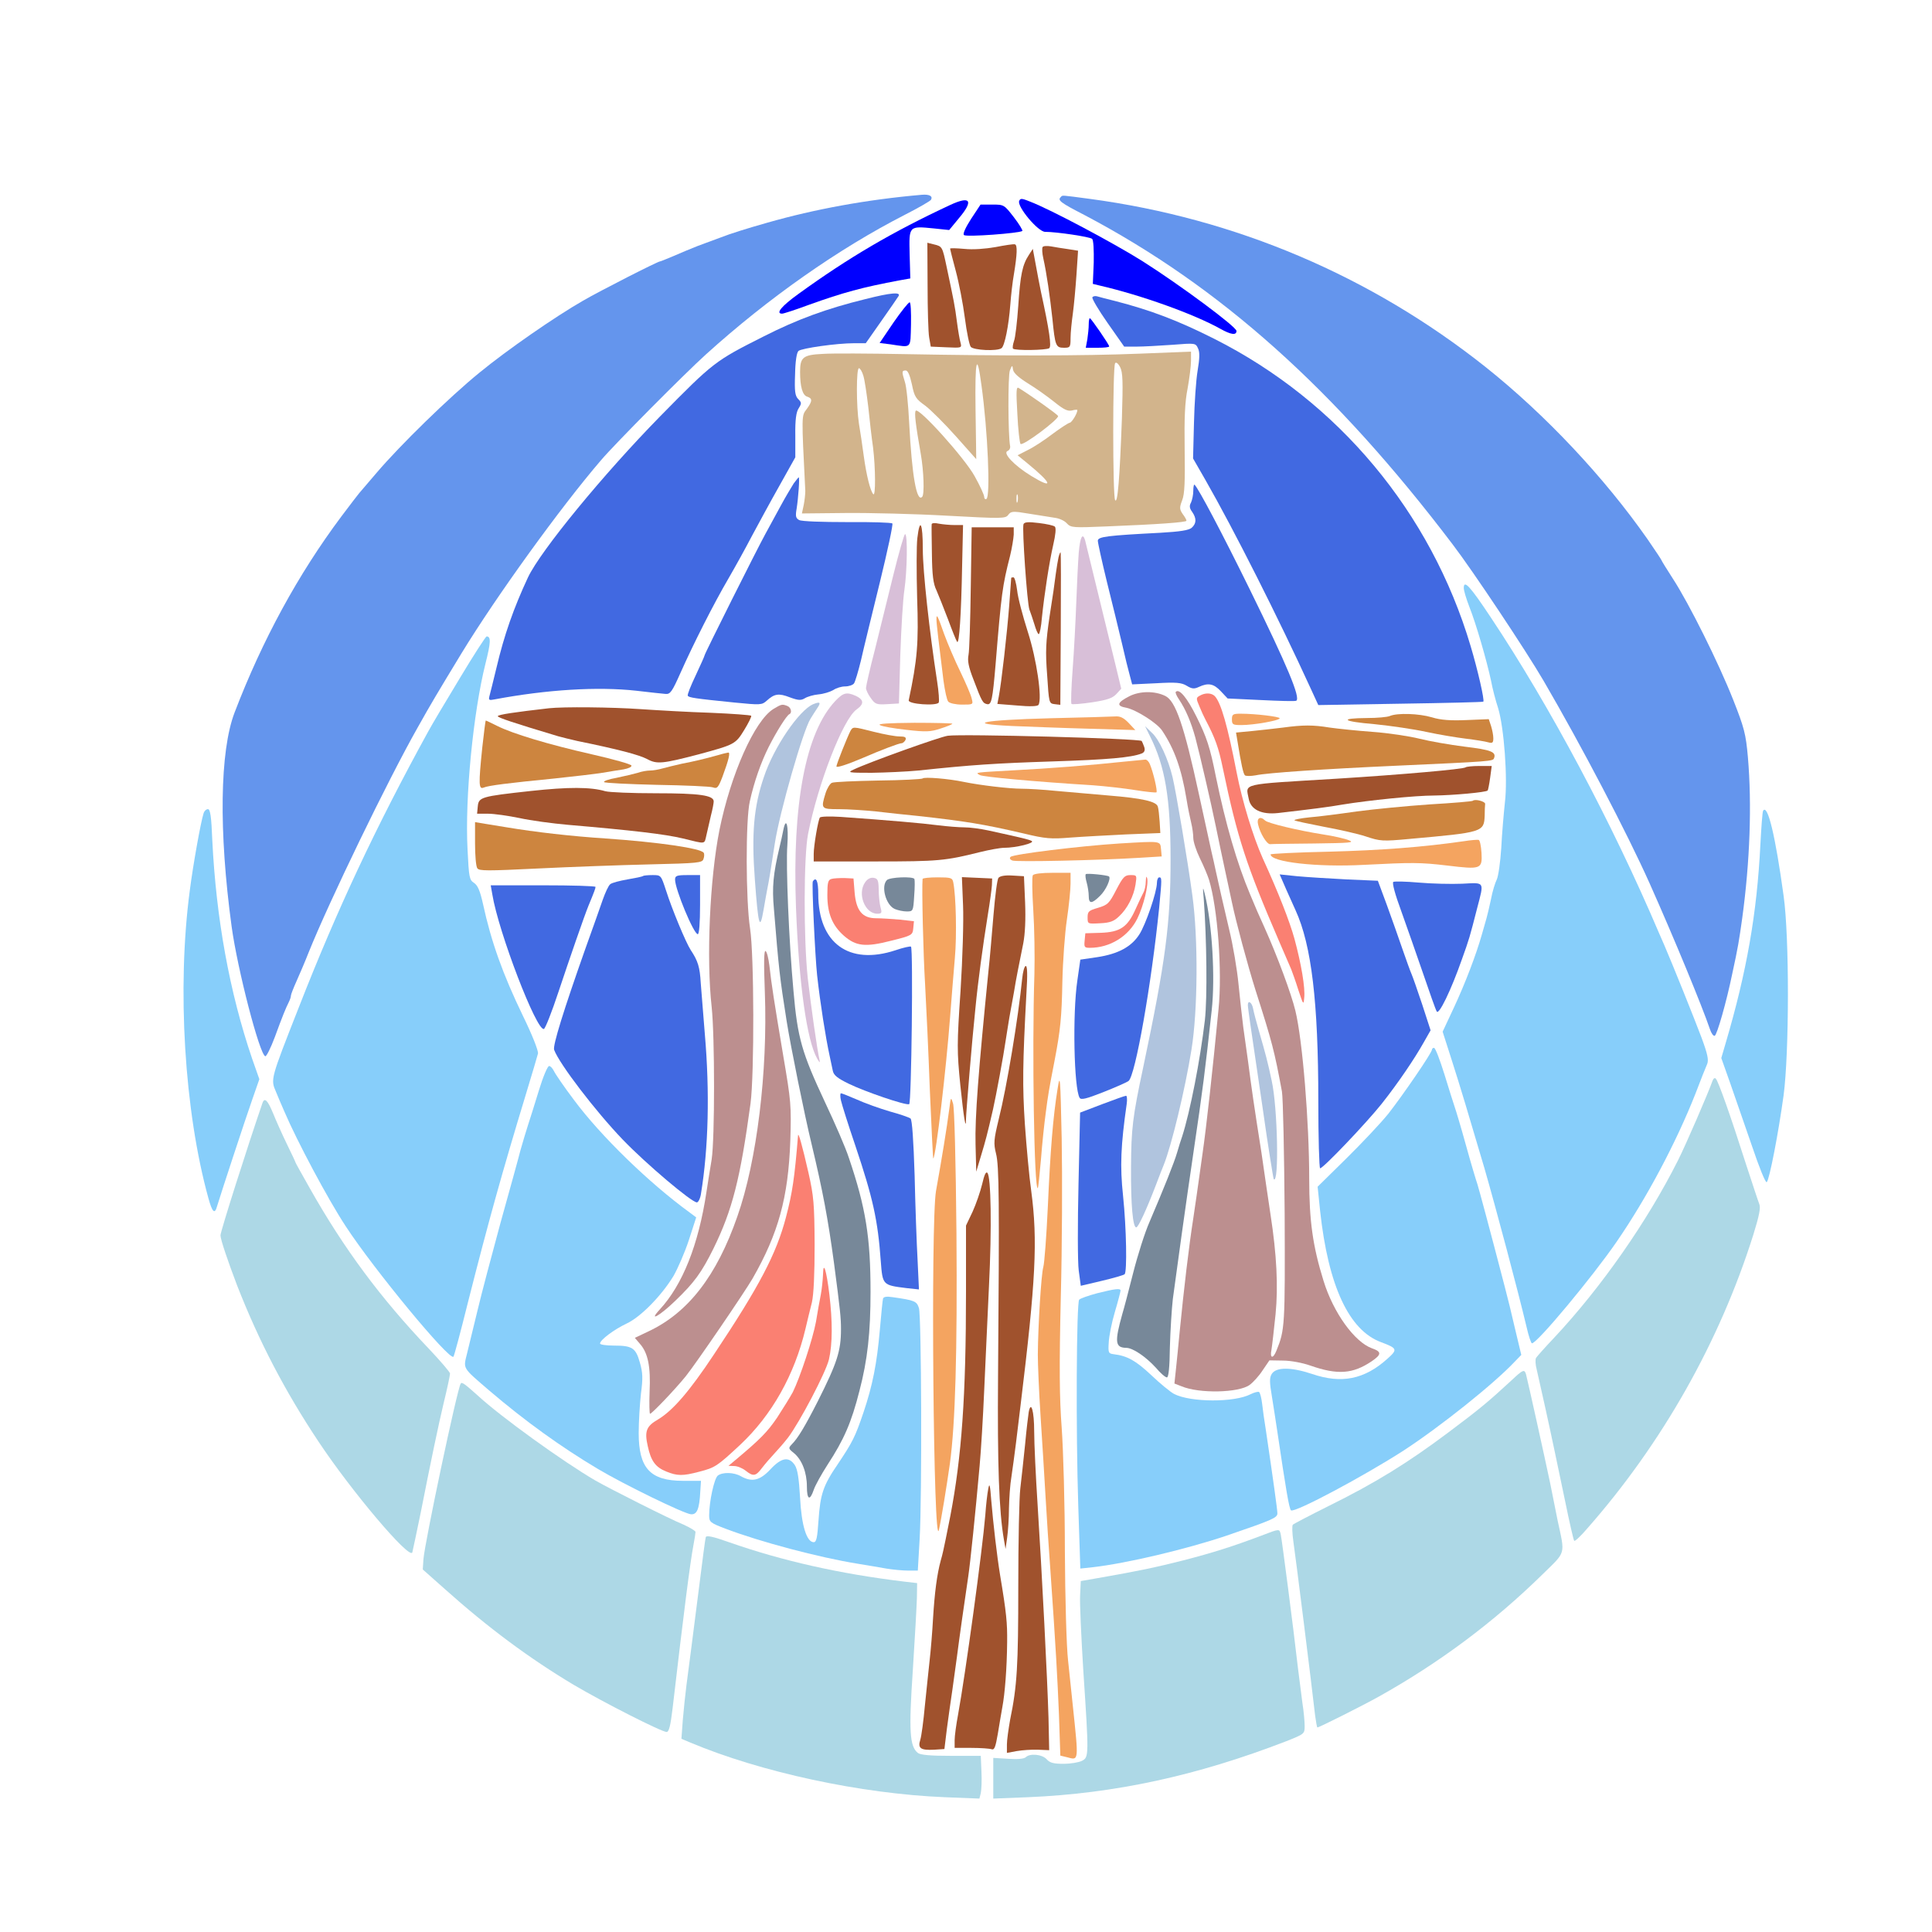 <?xml version="1.0" encoding="UTF-8" standalone="no"?>
<svg
   xmlns:dc="http://purl.org/dc/elements/1.1/"
   xmlns:cc="http://creativecommons.org/ns#"
   xmlns:rdf="http://www.w3.org/1999/02/22-rdf-syntax-ns#"
   xmlns:svg="http://www.w3.org/2000/svg"
   xmlns="http://www.w3.org/2000/svg"
   xmlns:sodipodi="http://sodipodi.sourceforge.net/DTD/sodipodi-0.dtd"
   xmlns:inkscape="http://www.inkscape.org/namespaces/inkscape"
   version="1.0"
   width="850pt"
   height="850pt"
   viewBox="0 0 850 850"
   preserveAspectRatio="xMidYMid meet"
   id="svg202"
   sodipodi:docname="bible426.svg"
   inkscape:version="0.92.2 5c3e80d, 2017-08-06">
  <defs
     id="defs206" />
  <sodipodi:namedview
     pagecolor="#ffffff"
     bordercolor="#666666"
     borderopacity="1"
     objecttolerance="10"
     gridtolerance="10"
     guidetolerance="10"
     inkscape:pageopacity="0"
     inkscape:pageshadow="2"
     inkscape:window-width="1920"
     inkscape:window-height="978"
     id="namedview204"
     showgrid="false"
     inkscape:zoom="0.58897835"
     inkscape:cx="546.35806"
     inkscape:cy="587.41431"
     inkscape:window-x="0"
     inkscape:window-y="1"
     inkscape:window-maximized="1"
     inkscape:current-layer="svg202" />
  <g
     transform="translate(0,850) scale(0.1,-0.1)"
     fill="#000000"
     stroke="none"
     id="g200">
    <path
       d="M0 4250 l0 -4250 4250 0 4250 0 0 4250 0 4250 -4250 0 -4250 0 0 -4250z m4715 3435 c367 -44 635 -110 950 -235 253 -101 443 -202 680 -361 196 -132 332 -245 526 -439 199 -197 323 -349 469 -572 116 -176 340 -613 340 -662 0 -7 3 -16 7 -19 8 -8 35 -84 68 -187 208 -656 223 -1351 45 -2025 -26 -100 -87 -287 -110 -342 -11 -26 -21 -49 -47 -113 -60 -148 -190 -392 -301 -565 -363 -564 -921 -1042 -1537 -1315 -27 -12 -73 -33 -100 -45 -70 -31 -301 -111 -410 -141 -261 -71 -514 -111 -793 -122 -793 -33 -1508 168 -2172 612 -204 136 -361 268 -551 463 -458 471 -751 994 -920 1643 -31 119 -67 328 -89 520 -13 109 -13 571 0 680 22 192 58 401 89 520 168 643 463 1175 905 1630 535 549 1184 895 1956 1040 41 8 78 13 270 39 111 15 592 12 725 -4z"
       id="path4"
       style="fill:none" />
    <path
       d="M4055 7643 c-241 -21 -470 -63 -680 -123 -85 -24 -165 -49 -205 -65 -25 -9 -70 -26 -100 -37 -30 -12 -79 -32 -108 -45 -29 -12 -55 -23 -58 -23 -10 0 -265 -130 -339 -173 -124 -71 -337 -219 -455 -316 -134 -109 -350 -320 -453 -441 -40 -47 -74 -87 -77 -90 -3 -3 -38 -49 -78 -102 -190 -254 -348 -544 -470 -863 -65 -170 -70 -522 -13 -941 26 -190 123 -563 148 -571 5 -2 24 36 42 84 34 93 48 127 62 155 5 10 9 22 9 28 0 5 11 33 24 62 13 29 38 87 54 128 90 224 348 757 480 990 60 107 81 142 192 325 153 251 437 644 614 850 60 71 369 382 461 465 275 249 585 466 876 615 59 30 111 60 115 66 9 16 -7 25 -41 22z"
       id="path6"
       style="fill:#6495ed" />
    <path
       d="M4667 7633 c-15 -14 -3 -24 106 -80 595 -314 1099 -764 1618 -1448 88 -115 323 -468 400 -600 169 -290 367 -669 466 -890 109 -244 232 -543 266 -643 6 -18 15 -31 21 -29 10 3 52 150 77 272 26 119 30 146 44 245 34 249 43 500 25 709 -9 102 -16 129 -65 253 -64 162 -194 423 -265 532 -27 42 -50 79 -50 81 0 2 -28 44 -61 92 -191 273 -449 548 -714 759 -504 400 -1099 653 -1740 739 -129 17 -120 17 -128 8z"
       id="path8"
       style="fill:#6495ed" />
    <path
       d="M4484 7616 c-10 -25 83 -136 114 -136 51 0 198 -22 207 -31 6 -6 8 -50 7 -104 l-4 -94 29 -7 c186 -43 416 -126 531 -190 48 -27 72 -30 72 -10 0 18 -245 200 -412 306 -127 80 -405 228 -496 263 -37 15 -43 15 -48 3z"
       id="path10"
       style="fill:#0000ff" />
    <path
       d="M4180 7598 c-253 -118 -446 -231 -667 -391 -75 -54 -102 -87 -72 -87 6 0 59 17 118 39 151 54 234 77 401 108 l45 8 -3 107 c-3 125 -4 124 107 113 l67 -7 42 51 c67 79 52 101 -38 59z"
       id="path12"
       style="fill:#0000ff" />
    <path
       d="M4273 7538 c-25 -39 -38 -67 -32 -72 9 -10 246 8 257 18 2 3 -14 30 -38 61 -42 54 -43 55 -94 55 l-52 0 -41 -62z"
       id="path14"
       style="fill:#0000ff" />
    <path
       d="M4081 7244 c0 -104 3 -207 7 -229 l7 -40 69 -3 c67 -3 68 -3 62 20 -4 13 -11 55 -16 93 -9 70 -13 89 -45 240 -19 90 -19 91 -57 100 l-28 7 1 -188z"
       id="path16"
       style="fill:#a0522d" />
    <path
       d="M4380 7413 c-45 -8 -100 -12 -137 -8 -35 3 -63 4 -63 1 0 -2 11 -46 25 -98 14 -52 32 -145 40 -207 8 -63 20 -120 26 -127 12 -15 116 -20 135 -6 14 9 32 99 39 192 3 41 10 102 16 135 14 85 16 128 4 130 -5 2 -44 -4 -85 -12z"
       id="path18"
       style="fill:#a0522d" />
    <path
       d="M4587 7413 c-3 -5 -2 -27 3 -49 15 -67 29 -166 40 -265 12 -121 15 -129 51 -129 27 0 29 2 29 43 0 23 5 71 10 107 5 36 12 113 16 171 l7 106 -44 7 c-24 3 -58 9 -75 12 -18 3 -34 2 -37 -3z"
       id="path20"
       style="fill:#a0522d" />
    <path
       d="M4527 7379 c-29 -44 -38 -88 -47 -224 -5 -71 -13 -142 -19 -156 -5 -15 -7 -30 -4 -33 9 -9 146 -7 159 2 11 7 1 78 -36 247 -6 28 -16 82 -23 120 l-13 70 -17 -26z"
       id="path22"
       style="fill:#a0522d" />
    <path
       d="M3807 7184 c-171 -42 -299 -89 -447 -164 -214 -108 -220 -112 -455 -351 -250 -255 -526 -591 -582 -709 -63 -135 -105 -254 -139 -399 -14 -58 -28 -114 -31 -125 -4 -16 -1 -18 23 -13 229 43 453 57 624 38 58 -7 116 -13 128 -14 21 -2 29 10 66 93 56 126 146 304 211 415 29 50 75 133 102 185 28 52 82 152 121 221 l71 127 0 96 c-1 70 4 104 15 120 13 21 13 25 -2 40 -14 14 -17 34 -14 109 1 57 7 96 15 103 14 12 168 34 245 34 l51 0 68 97 c37 53 72 103 76 110 12 19 -32 16 -146 -13z"
       id="path24"
       style="fill:#4169e1" />
    <path
       d="M4806 7192 c-3 -5 27 -56 67 -113 l73 -104 54 0 c30 0 101 4 158 8 101 8 102 8 113 -16 8 -17 7 -44 -2 -98 -7 -41 -14 -144 -16 -230 l-4 -156 54 -94 c126 -220 322 -609 463 -917 l34 -74 361 6 c199 3 363 7 365 9 6 6 -24 138 -56 245 -175 588 -582 1076 -1127 1351 -161 81 -279 126 -438 167 -33 8 -67 17 -77 20 -9 3 -19 1 -22 -4z"
       id="path26"
       style="fill:#4169e1" />
    <path
       d="M3931 7081 l-61 -90 48 -6 c95 -14 87 -22 90 88 1 53 -1 97 -6 97 -5 0 -37 -40 -71 -89z"
       id="path28"
       style="fill:#0000ff" />
    <path
       d="M4790 7073 c0 -16 -3 -45 -6 -65 l-7 -38 52 0 c28 0 51 2 51 6 0 8 -80 124 -85 124 -3 0 -5 -12 -5 -27z"
       id="path30"
       style="fill:#0000ff" />
    <path
       d="M3620 6943 c-87 -4 -100 -15 -100 -79 0 -66 11 -103 31 -109 24 -8 24 -19 -2 -55 -23 -30 -23 -22 -6 -360 0 -14 -3 -42 -7 -62 l-8 -37 193 2 c107 1 308 -4 448 -12 240 -13 255 -13 267 4 12 16 20 17 91 5 43 -7 94 -15 113 -18 19 -2 44 -13 54 -25 18 -19 28 -19 175 -13 226 9 351 18 351 25 0 4 -7 17 -17 30 -14 21 -14 28 -2 60 11 27 13 81 11 224 -2 137 1 209 13 268 8 45 15 99 15 122 l0 40 -227 -9 c-252 -10 -598 -10 -1033 -2 -157 3 -319 4 -360 1z m698 -138 c28 -201 40 -489 22 -500 -5 -3 -10 1 -10 9 0 9 -19 50 -42 91 -44 80 -245 303 -259 288 -7 -8 -1 -59 22 -190 13 -74 17 -179 6 -189 -24 -25 -45 93 -57 326 -4 80 -12 161 -19 180 -14 45 -14 50 4 50 9 0 18 -20 27 -61 11 -55 17 -64 59 -94 25 -19 86 -80 135 -135 49 -55 89 -100 89 -100 0 0 -1 98 -3 217 -3 224 6 259 26 108z m618 -144 c-10 -271 -19 -380 -30 -361 -11 16 -11 585 0 602 4 6 13 0 22 -17 12 -24 13 -62 8 -224z m-413 152 c33 -20 85 -57 115 -81 42 -34 59 -42 78 -38 13 4 24 4 24 2 0 -15 -25 -56 -34 -56 -6 -1 -40 -23 -75 -49 -35 -27 -84 -59 -109 -71 l-45 -23 44 -36 c109 -89 116 -116 16 -55 -75 46 -127 101 -104 110 8 3 13 13 11 22 -9 45 -10 309 -1 332 10 25 11 25 14 3 3 -15 26 -35 66 -60z m-725 35 c6 -18 15 -80 22 -138 6 -58 15 -138 21 -178 11 -90 12 -219 1 -206 -13 14 -30 82 -42 169 -6 44 -15 107 -21 141 -12 78 -12 244 0 244 5 0 14 -15 19 -32z m679 -555 c-3 -10 -5 -4 -5 12 0 17 2 24 5 18 2 -7 2 -21 0 -30z"
       id="path32"
       style="fill:#d2b48c" />
    <path
       d="M4476 6678 c3 -67 10 -127 14 -131 10 -11 172 111 165 123 -5 9 -124 93 -173 123 -11 7 -12 -12 -6 -115z"
       id="path34"
       style="fill:#d2b48c" />
    <path
       d="M3492 6373 c-10 -16 -36 -59 -57 -98 -21 -38 -51 -94 -67 -123 -37 -67 -268 -528 -268 -535 0 -3 -18 -43 -39 -88 -22 -46 -38 -86 -35 -90 5 -8 28 -12 207 -30 112 -11 119 -11 140 8 34 31 53 34 102 15 38 -14 49 -14 66 -4 11 7 38 15 60 17 23 2 51 11 65 19 13 9 36 16 52 16 16 0 34 6 39 13 5 6 19 53 31 102 11 50 49 204 83 343 34 139 59 256 55 259 -4 4 -93 7 -199 6 -110 0 -200 3 -211 9 -15 8 -17 17 -11 51 7 44 14 137 9 137 -1 0 -11 -12 -22 -27z"
       id="path36"
       style="fill:#4169e1" />
    <path
       d="M5250 6341 c0 -18 -5 -41 -10 -52 -8 -14 -7 -25 5 -41 20 -29 19 -51 -2 -70 -13 -11 -51 -17 -138 -22 -232 -12 -275 -17 -275 -35 0 -9 18 -91 40 -181 23 -91 52 -212 66 -270 13 -58 29 -122 35 -143 l10 -38 106 5 c87 5 111 3 134 -11 23 -14 33 -15 54 -5 41 19 65 14 96 -19 l30 -32 147 -7 c81 -4 150 -6 155 -3 20 12 -39 153 -206 493 -120 244 -223 439 -241 457 -3 4 -6 -8 -6 -26z"
       id="path38"
       style="fill:#4169e1" />
    <path
       d="M4503 6194 c-7 -19 16 -349 26 -376 5 -13 15 -42 22 -65 7 -24 15 -43 19 -43 4 0 11 33 14 73 11 105 32 242 50 321 10 43 13 73 7 79 -5 5 -37 12 -71 16 -47 6 -63 4 -67 -5z"
       id="path40"
       style="fill:#a0522d" />
    <path
       d="M4099 6194 c-1 -5 0 -64 1 -131 1 -94 6 -132 20 -160 9 -21 32 -78 51 -128 18 -49 36 -94 40 -99 9 -11 18 116 22 337 l4 177 -37 0 c-21 0 -52 3 -69 6 -17 4 -31 3 -32 -2z"
       id="path42"
       style="fill:#a0522d" />
    <path
       d="M4036 6133 c-4 -32 -4 -150 -1 -263 7 -200 1 -272 -37 -451 -4 -17 122 -26 132 -10 3 6 0 48 -7 93 -34 220 -63 484 -63 581 0 116 -13 143 -24 50z"
       id="path44"
       style="fill:#a0522d" />
    <path
       d="M4271 5916 c-2 -146 -6 -279 -10 -298 -5 -25 0 -52 22 -108 37 -98 41 -104 60 -108 19 -4 24 20 37 173 26 318 30 346 64 480 8 33 15 75 16 93 l0 32 -92 0 -93 0 -4 -264z"
       id="path46"
       style="fill:#a0522d" />
    <path
       d="M3931 5973 c-24 -98 -61 -247 -82 -332 -22 -84 -39 -160 -39 -168 0 -8 9 -28 21 -44 19 -27 25 -30 73 -27 l51 3 6 215 c4 118 12 247 18 285 12 81 15 245 3 245 -4 0 -27 -80 -51 -177z"
       id="path48"
       style="fill:#d8bfd8" />
    <path
       d="M4746 6068 c-3 -40 -8 -140 -11 -223 -3 -82 -10 -214 -16 -293 -6 -79 -8 -146 -5 -149 2 -3 43 0 90 7 66 10 90 18 107 36 l22 24 -27 112 c-39 161 -127 520 -132 541 -11 36 -22 14 -28 -55z"
       id="path50"
       style="fill:#d8bfd8" />
    <path
       d="M4657 6048 c-3 -13 -8 -45 -12 -73 -3 -27 -15 -111 -27 -185 -17 -114 -19 -156 -11 -260 8 -123 8 -125 33 -128 l25 -3 2 336 c1 184 1 335 -1 335 -2 0 -6 -10 -9 -22z"
       id="path52"
       style="fill:#a0522d" />
    <path
       d="M4449 5958 c0 -2 -4 -57 -9 -123 -9 -118 -34 -339 -46 -401 l-6 -31 88 -7 c54 -5 89 -4 93 3 17 27 -8 200 -47 321 -22 69 -44 151 -47 183 -4 31 -11 57 -16 57 -5 0 -9 -1 -10 -2z"
       id="path54"
       style="fill:#a0522d" />
    <path
       d="M6440 5913 c0 -11 11 -48 25 -84 29 -73 76 -235 95 -324 6 -33 20 -87 31 -120 26 -85 43 -310 30 -415 -5 -47 -13 -137 -16 -200 -4 -63 -13 -126 -20 -140 -7 -14 -19 -52 -25 -85 -7 -33 -16 -71 -20 -85 -4 -14 -13 -45 -20 -70 -25 -89 -74 -217 -123 -322 l-50 -107 41 -128 c36 -112 73 -236 143 -473 51 -177 147 -537 185 -697 9 -40 20 -73 24 -73 23 0 266 292 372 446 133 193 263 438 348 654 22 58 45 116 51 129 7 18 2 43 -25 116 -32 85 -126 319 -163 405 -8 19 -19 44 -24 55 -207 486 -481 1000 -741 1390 -91 137 -118 166 -118 128z"
       id="path56"
       style="fill:#87cefa" />
    <path
       d="M4120 5775 c0 -19 11 -109 31 -270 6 -44 15 -86 21 -92 6 -7 33 -13 60 -13 50 0 50 0 43 27 -3 15 -26 68 -50 118 -24 49 -56 124 -71 165 -29 83 -34 92 -34 65z"
       id="path58"
       style="fill:#f4a460" />
    <path
       d="M2024 5518 c-61 -101 -125 -208 -141 -238 -231 -421 -401 -784 -568 -1211 -125 -318 -125 -317 -101 -372 7 -18 24 -57 37 -87 55 -129 191 -385 270 -505 124 -190 456 -592 474 -574 3 3 32 111 64 240 90 355 150 570 253 909 28 91 52 174 55 185 2 12 -25 81 -66 165 -89 184 -140 327 -176 493 -13 58 -23 82 -40 93 -20 13 -22 24 -28 147 -12 228 25 602 79 818 23 91 25 119 5 119 -4 0 -57 -82 -117 -182z"
       id="path60"
       style="fill:#87cefa" />
    <path
       d="M4969 5437 c-55 -28 -59 -43 -13 -51 43 -9 137 -68 158 -102 53 -80 84 -166 106 -299 6 -38 16 -86 21 -106 5 -20 9 -50 9 -66 0 -16 13 -56 29 -89 16 -32 34 -75 40 -94 38 -124 59 -402 42 -570 -26 -270 -53 -516 -71 -640 -22 -159 -31 -219 -40 -280 -19 -121 -41 -307 -60 -500 -5 -52 -12 -125 -16 -161 l-7 -66 31 -12 c78 -33 253 -29 300 6 15 11 41 39 57 64 l30 44 60 -1 c34 0 86 -10 120 -22 120 -42 187 -37 270 19 44 30 44 42 1 57 -77 28 -170 157 -213 297 -47 151 -63 263 -63 449 0 248 -29 609 -61 740 -18 74 -79 239 -136 366 -23 50 -40 89 -63 145 -57 135 -108 310 -151 520 -25 126 -40 172 -85 262 -41 83 -76 125 -91 109 -3 -2 3 -17 14 -33 29 -43 53 -99 72 -168 19 -71 69 -287 90 -390 11 -55 30 -143 41 -195 11 -52 25 -115 30 -140 18 -86 69 -276 105 -390 72 -225 82 -264 115 -442 5 -29 10 -271 12 -538 2 -494 1 -511 -36 -602 -15 -38 -30 -35 -22 4 3 18 11 88 18 156 12 122 5 262 -22 437 -5 33 -14 94 -20 135 -6 41 -15 103 -20 138 -34 216 -43 279 -59 402 -6 41 -15 109 -21 150 -5 41 -15 127 -21 190 -6 63 -24 171 -41 240 -29 124 -41 176 -59 258 -5 23 -13 61 -19 85 -5 23 -30 137 -55 252 -66 305 -103 411 -148 433 -47 23 -112 22 -158 -1z"
       id="path62"
       style="fill:#bc8f8f" />
    <path
       d="M3675 5416 c-131 -139 -190 -452 -173 -909 13 -338 48 -585 93 -664 10 -18 14 -21 11 -8 -11 46 -38 239 -52 360 -19 176 -18 537 1 635 43 220 154 507 214 549 34 24 32 43 -5 60 -39 17 -54 14 -89 -23z"
       id="path64"
       style="fill:#d8bfd8" />
    <path
       d="M5278 5439 c-16 -9 -16 -12 -1 -47 8 -20 20 -46 26 -57 44 -84 58 -123 77 -215 64 -307 103 -426 247 -760 25 -58 49 -114 54 -125 4 -11 19 -51 31 -90 22 -66 23 -68 26 -35 5 44 -13 149 -43 260 -21 76 -70 202 -140 355 -42 94 -90 251 -114 375 -40 206 -69 309 -97 338 -15 14 -42 15 -66 1z"
       id="path66"
       style="fill:#fa8072" />
    <path
       d="M3578 5402 c-62 -26 -174 -190 -217 -320 -45 -131 -55 -251 -40 -451 15 -204 22 -229 38 -136 7 39 14 81 17 95 6 27 17 95 33 200 21 136 124 496 157 548 7 12 21 33 30 47 17 25 12 29 -18 17z"
       id="path68"
       style="fill:#b0c4de" />
    <path
       d="M3403 5381 c-83 -51 -188 -287 -238 -534 -42 -213 -58 -562 -34 -777 14 -130 14 -580 0 -671 -7 -41 -17 -105 -23 -144 -35 -232 -105 -408 -206 -517 -52 -57 2 -26 70 40 82 79 114 122 167 229 83 169 118 307 163 638 17 129 16 655 -2 770 -19 122 -20 479 -1 560 19 86 49 171 83 239 34 67 79 139 91 144 13 6 7 30 -9 36 -23 9 -26 8 -61 -13z"
       id="path70"
       style="fill:#bc8f8f" />
    <path
       d="M2415 5384 c-148 -17 -225 -28 -225 -35 0 -6 68 -29 265 -88 17 -5 55 -14 85 -21 181 -37 272 -61 308 -80 42 -23 68 -20 225 21 159 43 163 45 201 107 19 31 33 59 31 63 -3 3 -82 9 -177 13 -95 3 -234 11 -308 16 -129 9 -341 11 -405 4z"
       id="path72"
       style="fill:#a0522d" />
    <path
       d="M5420 5335 c0 -23 4 -25 42 -25 54 0 168 20 168 30 0 7 -106 20 -172 20 -34 0 -38 -3 -38 -25z"
       id="path74"
       style="fill:#f4a460" />
    <path
       d="M6115 5350 c-11 -5 -56 -9 -101 -9 -125 -1 -109 -15 33 -27 70 -7 173 -22 228 -34 55 -12 134 -25 175 -30 41 -5 85 -12 98 -16 18 -5 22 -2 22 18 0 14 -5 38 -10 54 l-10 30 -98 -4 c-70 -3 -113 0 -152 12 -57 17 -152 20 -185 6z"
       id="path76"
       style="fill:#cd853f" />
    <path
       d="M4620 5340 c-300 -8 -378 -24 -170 -34 74 -3 227 -9 340 -12 l205 -6 -29 31 c-22 23 -38 31 -60 29 -17 -1 -146 -5 -286 -8z"
       id="path78"
       style="fill:#f4a460" />
    <path
       d="M2122 5213 c-17 -165 -16 -187 6 -178 21 9 108 20 312 40 85 9 180 20 210 25 30 5 72 12 93 15 22 4 37 11 35 17 -2 6 -80 28 -173 49 -194 44 -349 91 -417 125 -26 13 -49 24 -51 24 -1 0 -8 -53 -15 -117z"
       id="path80"
       style="fill:#cd853f" />
    <path
       d="M3871 5310 c10 -6 62 -15 117 -21 87 -10 106 -9 151 6 28 9 51 18 51 21 0 2 -75 4 -167 4 -113 -1 -163 -4 -152 -10z"
       id="path82"
       style="fill:#f4a460" />
    <path
       d="M5645 5299 c-33 -4 -93 -11 -134 -15 l-73 -7 6 -36 c17 -106 26 -145 33 -152 4 -4 26 -4 48 0 50 11 305 28 615 42 422 19 428 20 433 33 11 28 -13 37 -129 51 -65 8 -155 24 -199 35 -44 11 -136 25 -205 30 -69 5 -154 14 -190 19 -73 12 -117 12 -205 0z"
       id="path84"
       style="fill:#cd853f" />
    <path
       d="M3741 5283 c-14 -28 -61 -145 -61 -155 0 -7 47 8 115 37 78 34 160 65 171 65 6 0 14 7 18 15 4 11 -2 15 -27 15 -18 0 -67 9 -111 20 -95 24 -93 24 -105 3z"
       id="path86"
       style="fill:#cd853f" />
    <path
       d="M5060 5260 c66 -131 90 -274 90 -539 0 -285 -22 -450 -120 -915 -47 -220 -53 -271 -54 -441 -1 -168 8 -265 23 -265 9 0 45 78 86 185 15 39 30 79 35 90 34 84 94 332 122 507 28 172 30 490 4 678 -20 150 -72 457 -87 520 -19 80 -59 167 -91 196 l-30 29 22 -45z"
       id="path88"
       style="fill:#b0c4de" />
    <path
       d="M4170 5263 c-33 -4 -348 -117 -415 -149 -28 -13 -22 -14 80 -14 61 1 153 5 205 10 235 25 342 32 590 40 245 8 347 17 393 35 12 5 16 14 11 29 -4 11 -9 23 -11 26 -10 11 -790 32 -853 23z"
       id="path90"
       style="fill:#a0522d" />
    <path
       d="M3160 5178 c-61 -17 -103 -27 -160 -38 -30 -7 -69 -16 -86 -21 -17 -5 -41 -9 -54 -9 -13 0 -37 -4 -54 -10 -17 -5 -59 -15 -93 -22 -35 -6 -60 -15 -55 -19 4 -4 108 -9 232 -12 124 -2 235 -7 246 -11 19 -7 24 -2 43 48 27 73 35 106 25 105 -5 -1 -25 -5 -44 -11z"
       id="path92"
       style="fill:#cd853f" />
    <path
       d="M4945 5149 c-149 -16 -330 -30 -485 -38 -177 -10 -170 -9 -149 -21 14 -8 240 -29 499 -45 52 -4 135 -13 184 -21 49 -8 91 -12 94 -10 5 6 -13 85 -29 124 -5 12 -14 21 -21 20 -7 -1 -49 -5 -93 -9z"
       id="path94"
       style="fill:#f4a460" />
    <path
       d="M6448 5124 c-9 -8 -280 -32 -568 -50 -430 -26 -399 -19 -386 -89 9 -47 56 -70 129 -62 139 16 227 27 282 37 116 19 321 40 405 40 83 1 227 14 235 22 2 2 7 27 11 56 l7 52 -55 0 c-30 0 -57 -3 -60 -6z"
       id="path96"
       style="fill:#a0522d" />
    <path
       d="M4059 5075 c-4 -3 -92 -8 -195 -9 -104 -2 -196 -6 -204 -10 -8 -3 -21 -24 -28 -46 -21 -69 -20 -70 60 -70 39 0 112 -5 162 -10 50 -6 134 -15 186 -20 206 -23 283 -35 464 -77 95 -23 120 -25 205 -18 53 4 164 10 246 14 l150 6 -3 50 c-2 28 -5 57 -8 66 -6 23 -68 37 -215 49 -68 6 -171 15 -229 20 -58 6 -127 10 -155 10 -54 0 -182 15 -255 30 -66 14 -174 23 -181 15z"
       id="path98"
       style="fill:#cd853f" />
    <path
       d="M2335 5020 c-219 -24 -229 -27 -233 -68 l-3 -32 48 0 c27 0 89 -9 138 -19 50 -11 146 -24 215 -30 280 -24 427 -41 505 -60 103 -25 93 -27 103 15 5 22 14 60 20 87 7 26 12 54 12 61 0 27 -62 36 -254 36 -105 0 -205 4 -223 9 -65 19 -162 19 -328 1z"
       id="path100"
       style="fill:#a0522d" />
    <path
       d="M6480 4977 c-3 -3 -88 -10 -190 -16 -102 -7 -246 -21 -321 -31 -76 -11 -169 -23 -208 -26 -39 -4 -69 -10 -66 -13 4 -3 60 -15 127 -28 66 -12 151 -31 187 -43 63 -21 74 -22 191 -11 325 29 329 30 332 103 0 21 1 44 2 51 1 11 -44 23 -54 14z"
       id="path102"
       style="fill:#cd853f" />
    <path
       d="M896 4923 c-13 -40 -47 -231 -61 -341 -57 -429 -24 -971 82 -1354 17 -62 28 -72 38 -35 15 50 126 388 155 470 l31 89 -32 91 c-99 291 -158 615 -175 960 -4 104 -9 137 -19 137 -8 0 -16 -8 -19 -17z"
       id="path104"
       style="fill:#87cefa" />
    <path
       d="M7757 4933 c-3 -4 -8 -71 -12 -148 -15 -303 -60 -560 -153 -875 l-19 -65 39 -110 c21 -60 64 -185 96 -277 32 -95 60 -164 65 -159 12 12 51 214 74 381 25 188 26 697 0 880 -36 262 -70 405 -90 373z"
       id="path106"
       style="fill:#87cefa" />
    <path
       d="M3607 4903 c-8 -13 -27 -124 -27 -160 l0 -33 274 0 c274 0 305 3 457 41 41 10 89 19 107 19 51 0 137 21 121 30 -13 7 -35 12 -189 46 -36 8 -84 14 -107 14 -23 0 -75 4 -115 9 -68 9 -217 22 -429 37 -48 3 -89 2 -92 -3z"
       id="path108"
       style="fill:#a0522d" />
    <path
       d="M5535 4873 c9 -40 39 -88 53 -87 7 1 94 2 195 3 157 2 178 4 152 14 -16 7 -68 19 -115 26 -108 17 -242 49 -254 61 -21 21 -38 11 -31 -17z"
       id="path110"
       style="fill:#f4a460" />
    <path
       d="M2090 4789 c0 -52 4 -101 10 -109 8 -12 42 -12 267 -1 142 7 363 15 490 18 216 5 233 7 238 24 4 10 4 23 1 27 -12 20 -201 47 -431 63 -153 10 -309 28 -435 49 -25 4 -66 11 -92 15 l-48 8 0 -94z"
       id="path112"
       style="fill:#cd853f" />
    <path
       d="M3446 4847 c-3 -17 -11 -52 -17 -77 -27 -115 -33 -172 -24 -270 21 -260 26 -304 56 -493 18 -113 78 -410 110 -542 49 -205 72 -328 98 -520 28 -212 31 -244 31 -293 0 -96 -17 -148 -102 -317 -57 -112 -88 -163 -114 -189 -16 -17 -16 -19 9 -39 35 -29 57 -85 57 -147 0 -58 13 -65 30 -15 6 19 34 69 61 111 72 110 105 186 140 324 36 137 49 258 49 437 0 239 -21 370 -95 588 -14 44 -62 154 -105 245 -102 218 -121 282 -139 490 -20 216 -34 553 -27 641 6 86 -5 131 -18 66z"
       id="path114"
       style="fill:#778899" />
    <path
       d="M6440 4799 c-180 -26 -365 -40 -592 -46 -142 -3 -258 -9 -258 -12 1 -34 204 -57 410 -46 214 11 248 11 367 -3 149 -18 155 -16 151 56 -2 30 -7 56 -13 57 -5 1 -35 -1 -65 -6z"
       id="path116"
       style="fill:#f4a460" />
    <path
       d="M4925 4789 c-174 -11 -467 -47 -479 -59 -6 -6 -2 -12 8 -16 18 -7 379 1 559 12 l98 6 -3 32 c-4 37 3 36 -183 25z"
       id="path118"
       style="fill:#f4a460" />
    <path
       d="M4544 4649 c-4 -6 -3 -75 2 -153 5 -77 7 -204 5 -281 -11 -333 -1 -958 15 -942 2 2 8 59 14 128 5 68 15 160 21 204 10 77 14 102 38 225 27 140 32 196 35 350 2 91 11 215 20 275 9 61 16 131 16 158 l0 47 -79 0 c-48 0 -83 -4 -87 -11z"
       id="path120"
       style="fill:#f4a460" />
    <path
       d="M4777 4654 c-3 -3 -1 -20 4 -37 5 -18 9 -44 9 -59 0 -36 14 -35 50 1 26 25 49 77 39 85 -8 6 -97 15 -102 10z"
       id="path122"
       style="fill:#778899" />
    <path
       d="M2829 4646 c-3 -3 -33 -9 -68 -15 -35 -6 -69 -15 -76 -21 -8 -6 -22 -37 -33 -68 -11 -31 -45 -129 -77 -217 -95 -269 -144 -426 -137 -444 23 -62 182 -270 302 -395 104 -108 303 -276 326 -276 6 0 15 17 18 38 33 201 39 448 17 702 -7 85 -15 187 -18 225 -4 70 -12 97 -44 145 -22 34 -83 181 -109 263 -22 67 -22 67 -59 67 -21 0 -40 -2 -42 -4z"
       id="path124"
       style="fill:#4169e1" />
    <path
       d="M2970 4630 c0 -42 82 -240 100 -240 6 0 10 49 10 130 l0 130 -55 0 c-48 0 -55 -3 -55 -20z"
       id="path126"
       style="fill:#4169e1" />
    <path
       d="M4393 4638 c-6 -7 -15 -80 -22 -163 -7 -82 -16 -193 -22 -245 -45 -449 -60 -647 -57 -765 l3 -120 21 70 c20 66 27 92 53 205 13 58 46 235 56 305 3 22 11 67 16 100 6 33 15 83 20 110 9 57 22 121 41 215 8 42 11 105 8 180 l-5 115 -51 3 c-33 2 -54 -2 -61 -10z"
       id="path128"
       style="fill:#a0522d" />
    <path
       d="M4911 4585 c-31 -60 -37 -66 -80 -79 -41 -12 -46 -16 -46 -42 0 -29 0 -29 55 -26 44 2 61 9 83 30 37 34 65 89 73 141 6 40 6 41 -22 41 -26 0 -33 -8 -63 -65z"
       id="path130"
       style="fill:#fa8072" />
    <path
       d="M5041 4622 c0 -18 -5 -40 -11 -50 -5 -9 -21 -43 -35 -74 -35 -78 -68 -99 -153 -102 l-67 -2 -3 -32 c-3 -29 -1 -32 23 -32 88 0 170 50 209 129 27 55 50 149 43 177 -3 12 -5 7 -6 -14z"
       id="path132"
       style="fill:#fa8072" />
    <path
       d="M5660 4584 c17 -38 35 -78 40 -89 70 -153 100 -404 100 -837 0 -164 4 -298 8 -298 14 0 205 201 271 284 72 91 144 197 186 272 l29 51 -37 114 c-21 63 -42 123 -47 134 -5 11 -23 61 -40 110 -17 50 -48 137 -69 195 l-39 105 -138 6 c-77 4 -174 10 -217 14 l-77 8 30 -69z"
       id="path134"
       style="fill:#4169e1" />
    <path
       d="M3658 4633 c-15 -4 -18 -16 -18 -71 0 -81 22 -134 73 -179 53 -46 94 -51 207 -22 93 23 95 25 98 55 l3 31 -62 7 c-34 3 -81 6 -104 6 -61 0 -88 33 -95 113 l-5 62 -40 2 c-22 0 -48 -1 -57 -4z"
       id="path136"
       style="fill:#fa8072" />
    <path
       d="M3806 4618 c-35 -50 -1 -138 54 -138 19 0 21 4 14 28 -4 15 -8 50 -8 77 -1 43 -4 50 -23 53 -13 2 -27 -5 -37 -20z"
       id="path138"
       style="fill:#d8bfd8" />
    <path
       d="M3902 4628 c-27 -27 -5 -109 34 -127 14 -6 38 -11 53 -11 28 0 29 1 33 68 3 37 3 70 1 75 -7 12 -108 8 -121 -5z"
       id="path140"
       style="fill:#778899" />
    <path
       d="M4059 4633 c-4 -41 3 -333 11 -463 5 -91 15 -301 21 -468 7 -166 14 -301 15 -299 12 11 57 397 74 622 6 83 16 200 21 260 9 99 5 274 -7 333 -4 20 -10 22 -69 22 -36 0 -65 -3 -66 -7z"
       id="path142"
       style="fill:#f4a460" />
    <path
       d="M4237 4518 c3 -69 -2 -235 -11 -377 -16 -236 -16 -265 -1 -415 15 -144 25 -204 25 -150 0 26 27 352 41 484 12 125 33 278 55 415 9 55 17 114 18 130 l1 30 -66 3 -67 3 5 -123z"
       id="path144"
       style="fill:#a0522d" />
    <path
       d="M5090 4616 c0 -40 -50 -186 -78 -228 -35 -54 -93 -85 -184 -99 l-75 -11 -13 -91 c-22 -147 -15 -477 10 -517 6 -10 28 -5 104 25 53 21 103 43 111 49 30 22 101 427 135 764 12 127 12 132 0 132 -5 0 -10 -11 -10 -24z"
       id="path146"
       style="fill:#4169e1" />
    <path
       d="M3576 4622 c-5 -8 10 -330 19 -413 14 -125 37 -271 55 -354 5 -22 11 -52 14 -66 4 -20 21 -33 70 -57 72 -35 250 -96 266 -90 10 3 18 683 8 693 -2 3 -34 -4 -69 -16 -204 -67 -339 31 -339 248 0 56 -9 78 -24 55z"
       id="path148"
       style="fill:#4169e1" />
    <path
       d="M6130 4620 c-6 -4 8 -56 34 -126 23 -65 67 -189 96 -274 29 -85 56 -162 61 -170 9 -18 63 93 111 230 32 89 34 96 67 225 31 119 35 112 -66 107 -49 -2 -134 0 -191 5 -56 5 -107 6 -112 3z"
       id="path150"
       style="fill:#4169e1" />
    <path
       d="M2166 4565 c27 -166 195 -603 227 -592 6 2 35 75 64 163 50 150 114 335 132 379 27 65 31 77 31 83 0 4 -104 7 -230 7 l-231 0 7 -40z"
       id="path152"
       style="fill:#4169e1" />
    <path
       d="M5296 4545 c13 -176 16 -435 5 -533 -21 -178 -65 -403 -100 -512 -5 -14 -15 -45 -22 -70 -13 -45 -58 -157 -122 -307 -20 -45 -52 -146 -72 -225 -20 -79 -41 -159 -47 -178 -35 -125 -32 -149 17 -150 29 0 86 -39 130 -87 20 -24 42 -43 49 -43 7 0 12 42 13 133 2 72 8 168 13 212 17 128 58 424 90 640 43 290 52 365 81 630 16 145 2 379 -30 510 -9 37 -10 35 -5 -20z"
       id="path154"
       style="fill:#778899" />
    <path
       d="M3365 4134 c13 -349 -35 -742 -121 -986 -91 -262 -217 -424 -392 -506 l-59 -28 23 -27 c35 -40 47 -100 42 -209 -2 -54 -1 -98 2 -98 8 0 110 107 157 165 45 56 258 368 294 430 114 199 157 357 166 605 5 157 3 175 -31 375 -40 238 -52 315 -61 397 -4 32 -11 61 -17 64 -7 4 -8 -53 -3 -182z"
       id="path156"
       style="fill:#bc8f8f" />
    <path
       d="M4497 4193 c-17 -170 -67 -474 -103 -617 -22 -91 -23 -106 -12 -151 14 -53 15 -208 9 -980 -3 -386 4 -595 26 -720 l7 -40 7 50 c4 28 8 85 8 129 1 43 5 106 11 140 5 33 14 100 20 148 6 49 15 123 20 165 67 549 76 726 47 943 -9 63 -21 196 -28 294 -11 168 -10 265 7 579 5 78 4 117 -3 117 -6 0 -13 -26 -16 -57z"
       id="path158"
       style="fill:#a0522d" />
    <path
       d="M5490 4078 c0 -7 5 -42 10 -78 5 -36 30 -204 55 -374 24 -170 47 -311 49 -314 24 -23 17 316 -9 433 -18 85 -27 118 -55 215 -12 41 -24 87 -27 103 -5 27 -23 39 -23 15z"
       id="path160"
       style="fill:#b0c4de" />
    <path
       d="M6300 3882 c0 -14 -130 -203 -192 -282 -33 -41 -117 -130 -186 -198 l-125 -123 11 -107 c36 -330 127 -525 268 -577 72 -27 74 -32 28 -73 -101 -91 -202 -111 -331 -67 -93 31 -159 31 -178 0 -10 -16 -10 -36 1 -100 7 -44 18 -114 24 -155 37 -250 52 -340 60 -345 18 -11 321 151 495 263 161 105 398 294 489 391 l29 30 -27 113 c-14 62 -35 147 -46 188 -65 250 -113 428 -120 450 -5 14 -28 90 -50 170 -22 80 -45 156 -50 170 -5 14 -25 78 -45 143 -20 64 -40 117 -46 117 -5 0 -9 -4 -9 -8z"
       id="path162"
       style="fill:#87cefa" />
    <path
       d="M2371 3703 c-18 -60 -40 -128 -48 -153 -8 -25 -23 -74 -33 -110 -9 -36 -49 -180 -88 -320 -38 -140 -84 -313 -101 -385 -17 -71 -38 -157 -46 -189 -17 -70 -23 -60 99 -165 156 -133 314 -247 477 -344 116 -69 375 -195 408 -199 27 -3 38 21 42 100 l3 47 -79 0 c-144 0 -195 55 -195 210 0 50 5 128 10 174 9 68 8 92 -5 137 -18 64 -34 74 -114 74 -34 0 -61 4 -61 9 0 16 62 62 117 88 62 29 153 122 206 209 19 33 50 104 68 159 l32 99 -28 21 c-179 130 -392 337 -510 496 -43 57 -82 114 -88 127 -6 12 -15 22 -21 22 -7 0 -27 -48 -45 -107z"
       id="path164"
       style="fill:#87cefa" />
    <path
       d="M4653 3710 c-20 -123 -32 -272 -43 -520 -6 -129 -15 -248 -20 -265 -9 -31 -23 -255 -24 -385 0 -41 5 -163 12 -270 7 -107 17 -267 22 -355 5 -88 14 -225 20 -305 26 -371 32 -487 39 -654 l6 -180 29 -7 c53 -14 52 -22 26 226 -5 50 -15 140 -21 200 -7 61 -13 277 -14 480 0 204 -7 448 -14 543 -10 132 -11 267 -4 575 6 221 7 535 4 697 -6 275 -7 290 -18 220z"
       id="path166"
       style="fill:#f4a460" />
    <path
       d="M7534 3744 c-18 -52 -119 -285 -151 -348 -136 -271 -339 -561 -544 -780 -41 -43 -77 -84 -81 -90 -4 -7 -3 -30 3 -52 5 -21 14 -61 20 -89 6 -27 15 -66 19 -85 27 -122 55 -257 86 -405 19 -93 37 -172 40 -174 3 -3 29 21 57 54 331 376 583 823 731 1293 26 84 33 119 26 135 -5 12 -31 92 -59 177 -66 207 -121 363 -132 374 -5 6 -11 1 -15 -10z"
       id="path168"
       style="fill:#add8e6" />
    <path
       d="M3700 3658 c4 -18 32 -107 63 -198 78 -232 99 -328 112 -508 8 -106 8 -106 112 -119 l56 -6 -6 129 c-4 71 -10 238 -13 372 -5 156 -11 245 -18 251 -6 5 -47 19 -91 31 -44 13 -109 36 -144 52 -35 15 -67 28 -71 28 -4 0 -4 -15 0 -32z"
       id="path170"
       style="fill:#4169e1" />
    <path
       d="M4849 3642 l-97 -37 -7 -314 c-4 -172 -4 -344 1 -381 l9 -67 93 22 c51 12 96 25 100 29 11 12 8 200 -7 345 -14 130 -10 222 16 404 3 20 1 37 -3 36 -5 0 -52 -17 -105 -37z"
       id="path172"
       style="fill:#4169e1" />
    <path
       d="M4177 3625 c-12 -92 -33 -220 -59 -365 -24 -140 -11 -1603 13 -1490 10 44 34 191 48 290 24 174 33 490 29 1015 -3 321 -9 552 -15 570 -9 30 -10 29 -16 -20z"
       id="path174"
       style="fill:#f4a460" />
    <path
       d="M1155 3648 c-66 -192 -185 -566 -185 -583 0 -18 33 -115 73 -220 97 -248 211 -466 358 -687 146 -220 401 -521 413 -488 2 8 19 87 37 175 45 229 79 390 100 478 18 74 28 122 29 134 0 6 -42 55 -94 110 -210 220 -373 439 -524 707 -34 60 -62 110 -62 112 0 2 -17 38 -38 81 -21 43 -48 104 -61 136 -23 56 -37 70 -46 45z"
       id="path176"
       style="fill:#add8e6" />
    <path
       d="M3511 3504 c-15 -185 -25 -253 -53 -359 -42 -161 -117 -304 -317 -604 -108 -163 -181 -247 -246 -286 -52 -30 -60 -52 -45 -118 14 -65 34 -92 81 -111 49 -20 73 -20 145 -1 70 18 79 24 180 118 140 131 240 309 288 512 8 33 20 85 28 115 8 36 12 123 12 255 -1 179 -4 212 -27 315 -28 123 -45 182 -46 164z"
       id="path178"
       style="fill:#fa8072" />
    <path
       d="M4321 3290 c-8 -33 -27 -88 -42 -121 l-29 -61 0 -291 c0 -461 -19 -726 -69 -987 -5 -25 -14 -70 -20 -100 -6 -30 -15 -73 -22 -95 -17 -63 -27 -142 -34 -255 -3 -58 -10 -141 -15 -185 -5 -44 -14 -134 -21 -200 -6 -66 -15 -133 -20 -149 -12 -38 1 -47 61 -44 l45 3 11 90 c7 50 17 126 24 170 6 44 15 109 20 145 9 72 36 262 50 355 9 61 31 273 50 487 6 65 15 213 20 330 5 117 15 323 21 458 13 260 9 484 -7 500 -7 7 -14 -11 -23 -50z"
       id="path180"
       style="fill:#a0522d" />
    <path
       d="M3621 2893 c-1 -23 -5 -64 -10 -90 -5 -26 -15 -79 -21 -118 -14 -76 -70 -245 -102 -310 -12 -22 -43 -72 -69 -112 -43 -63 -73 -94 -184 -187 l-30 -25 25 -1 c14 0 36 -9 50 -20 34 -27 45 -25 72 11 13 17 37 45 54 63 16 17 44 49 61 71 52 69 166 286 180 344 16 69 16 167 2 285 -13 108 -27 152 -28 89z"
       id="path182"
       style="fill:#fa8072" />
    <path
       d="M4826 2810 c-37 -10 -72 -22 -78 -28 -12 -12 -15 -575 -4 -910 l9 -273 56 6 c148 17 410 79 588 139 201 69 223 78 223 98 0 15 -19 152 -51 368 -6 36 -13 86 -16 113 -3 26 -9 50 -14 53 -5 2 -21 -2 -37 -10 -71 -37 -264 -36 -336 1 -16 8 -62 46 -101 83 -67 63 -105 85 -165 92 -23 3 -25 6 -22 51 1 27 13 88 27 135 14 47 25 90 25 94 0 11 -24 8 -104 -12z"
       id="path184"
       style="fill:#87cefa" />
    <path
       d="M3885 2787 c-2 -7 -8 -68 -14 -137 -13 -150 -32 -245 -72 -364 -37 -109 -48 -130 -112 -226 -66 -96 -78 -134 -86 -250 -5 -75 -9 -95 -21 -95 -31 0 -54 74 -60 196 -5 85 -11 124 -23 143 -26 39 -59 34 -108 -19 -46 -49 -81 -57 -129 -30 -31 18 -81 19 -102 3 -16 -13 -38 -115 -38 -175 0 -29 4 -33 73 -59 150 -57 408 -126 582 -154 39 -6 94 -16 124 -21 30 -5 73 -9 97 -9 l42 0 8 138 c11 188 8 980 -3 1017 -10 30 -17 34 -116 48 -25 4 -39 2 -42 -6z"
       id="path186"
       style="fill:#87cefa" />
    <path
       d="M6650 2427 c-101 -93 -136 -123 -279 -230 -176 -132 -321 -222 -526 -323 -82 -41 -153 -78 -157 -82 -4 -4 -3 -36 2 -72 9 -59 82 -642 96 -768 4 -28 8 -52 10 -52 8 0 199 96 269 135 267 149 507 328 722 539 104 102 99 83 66 236 -7 36 -22 110 -33 165 -22 105 -98 448 -106 478 -7 24 -13 22 -64 -26z"
       id="path188"
       style="fill:#add8e6" />
    <path
       d="M2027 2413 c-16 -25 -159 -703 -164 -773 l-3 -45 98 -87 c189 -169 371 -304 565 -420 132 -78 388 -208 410 -208 10 0 17 27 26 103 49 420 77 641 92 720 5 26 9 52 9 57 0 5 -24 19 -52 32 -64 26 -325 158 -388 194 -141 82 -419 282 -520 376 -55 49 -68 59 -73 51z"
       id="path190"
       style="fill:#add8e6" />
    <path
       d="M4526 2288 c-2 -13 -10 -77 -16 -143 -7 -66 -16 -153 -21 -193 -5 -40 -9 -235 -9 -432 0 -349 -5 -437 -36 -587 -7 -40 -14 -88 -14 -108 l0 -37 43 8 c23 4 65 7 93 6 l50 -2 -3 142 c-5 170 -28 624 -48 938 -8 124 -15 269 -15 322 0 90 -14 138 -24 86z"
       id="path192"
       style="fill:#a0522d" />
    <path
       d="M4348 1950 c-4 -19 -10 -71 -13 -115 -13 -157 -87 -698 -120 -879 -8 -43 -15 -93 -15 -112 l0 -34 74 0 c41 0 81 -3 89 -6 12 -4 17 10 27 68 6 40 16 93 20 118 11 58 20 171 21 285 1 84 -3 128 -31 295 -14 86 -30 225 -39 330 -5 69 -8 78 -13 50z"
       id="path194"
       style="fill:#a0522d" />
    <path
       d="M5550 1744 c-122 -46 -212 -75 -344 -109 -123 -31 -193 -46 -376 -78 l-75 -13 -3 -63 c-2 -35 5 -183 14 -329 25 -379 25 -383 -6 -399 -14 -7 -50 -13 -81 -13 -43 0 -60 4 -74 20 -20 22 -74 27 -92 9 -7 -7 -36 -10 -77 -7 l-66 4 0 -90 0 -89 153 6 c380 16 742 94 1135 246 81 32 82 33 82 67 0 19 -4 65 -10 102 -5 37 -14 108 -20 157 -19 168 -70 560 -75 583 -6 27 -4 27 -85 -4z"
       id="path196"
       style="fill:#add8e6" />
    <path
       d="M3105 1737 c-2 -6 -15 -104 -29 -217 -33 -257 -44 -347 -56 -435 -5 -38 -12 -107 -16 -153 l-6 -82 38 -16 c311 -131 752 -226 1121 -241 l152 -6 6 24 c3 14 5 56 3 94 l-3 70 -131 0 c-92 0 -135 4 -146 13 -36 29 -40 96 -22 363 9 140 17 283 18 319 l1 65 -60 7 c-281 34 -534 91 -768 173 -70 25 -99 31 -102 22z"
       id="path198"
       style="fill:#add8e6" />
  </g>
</svg>
